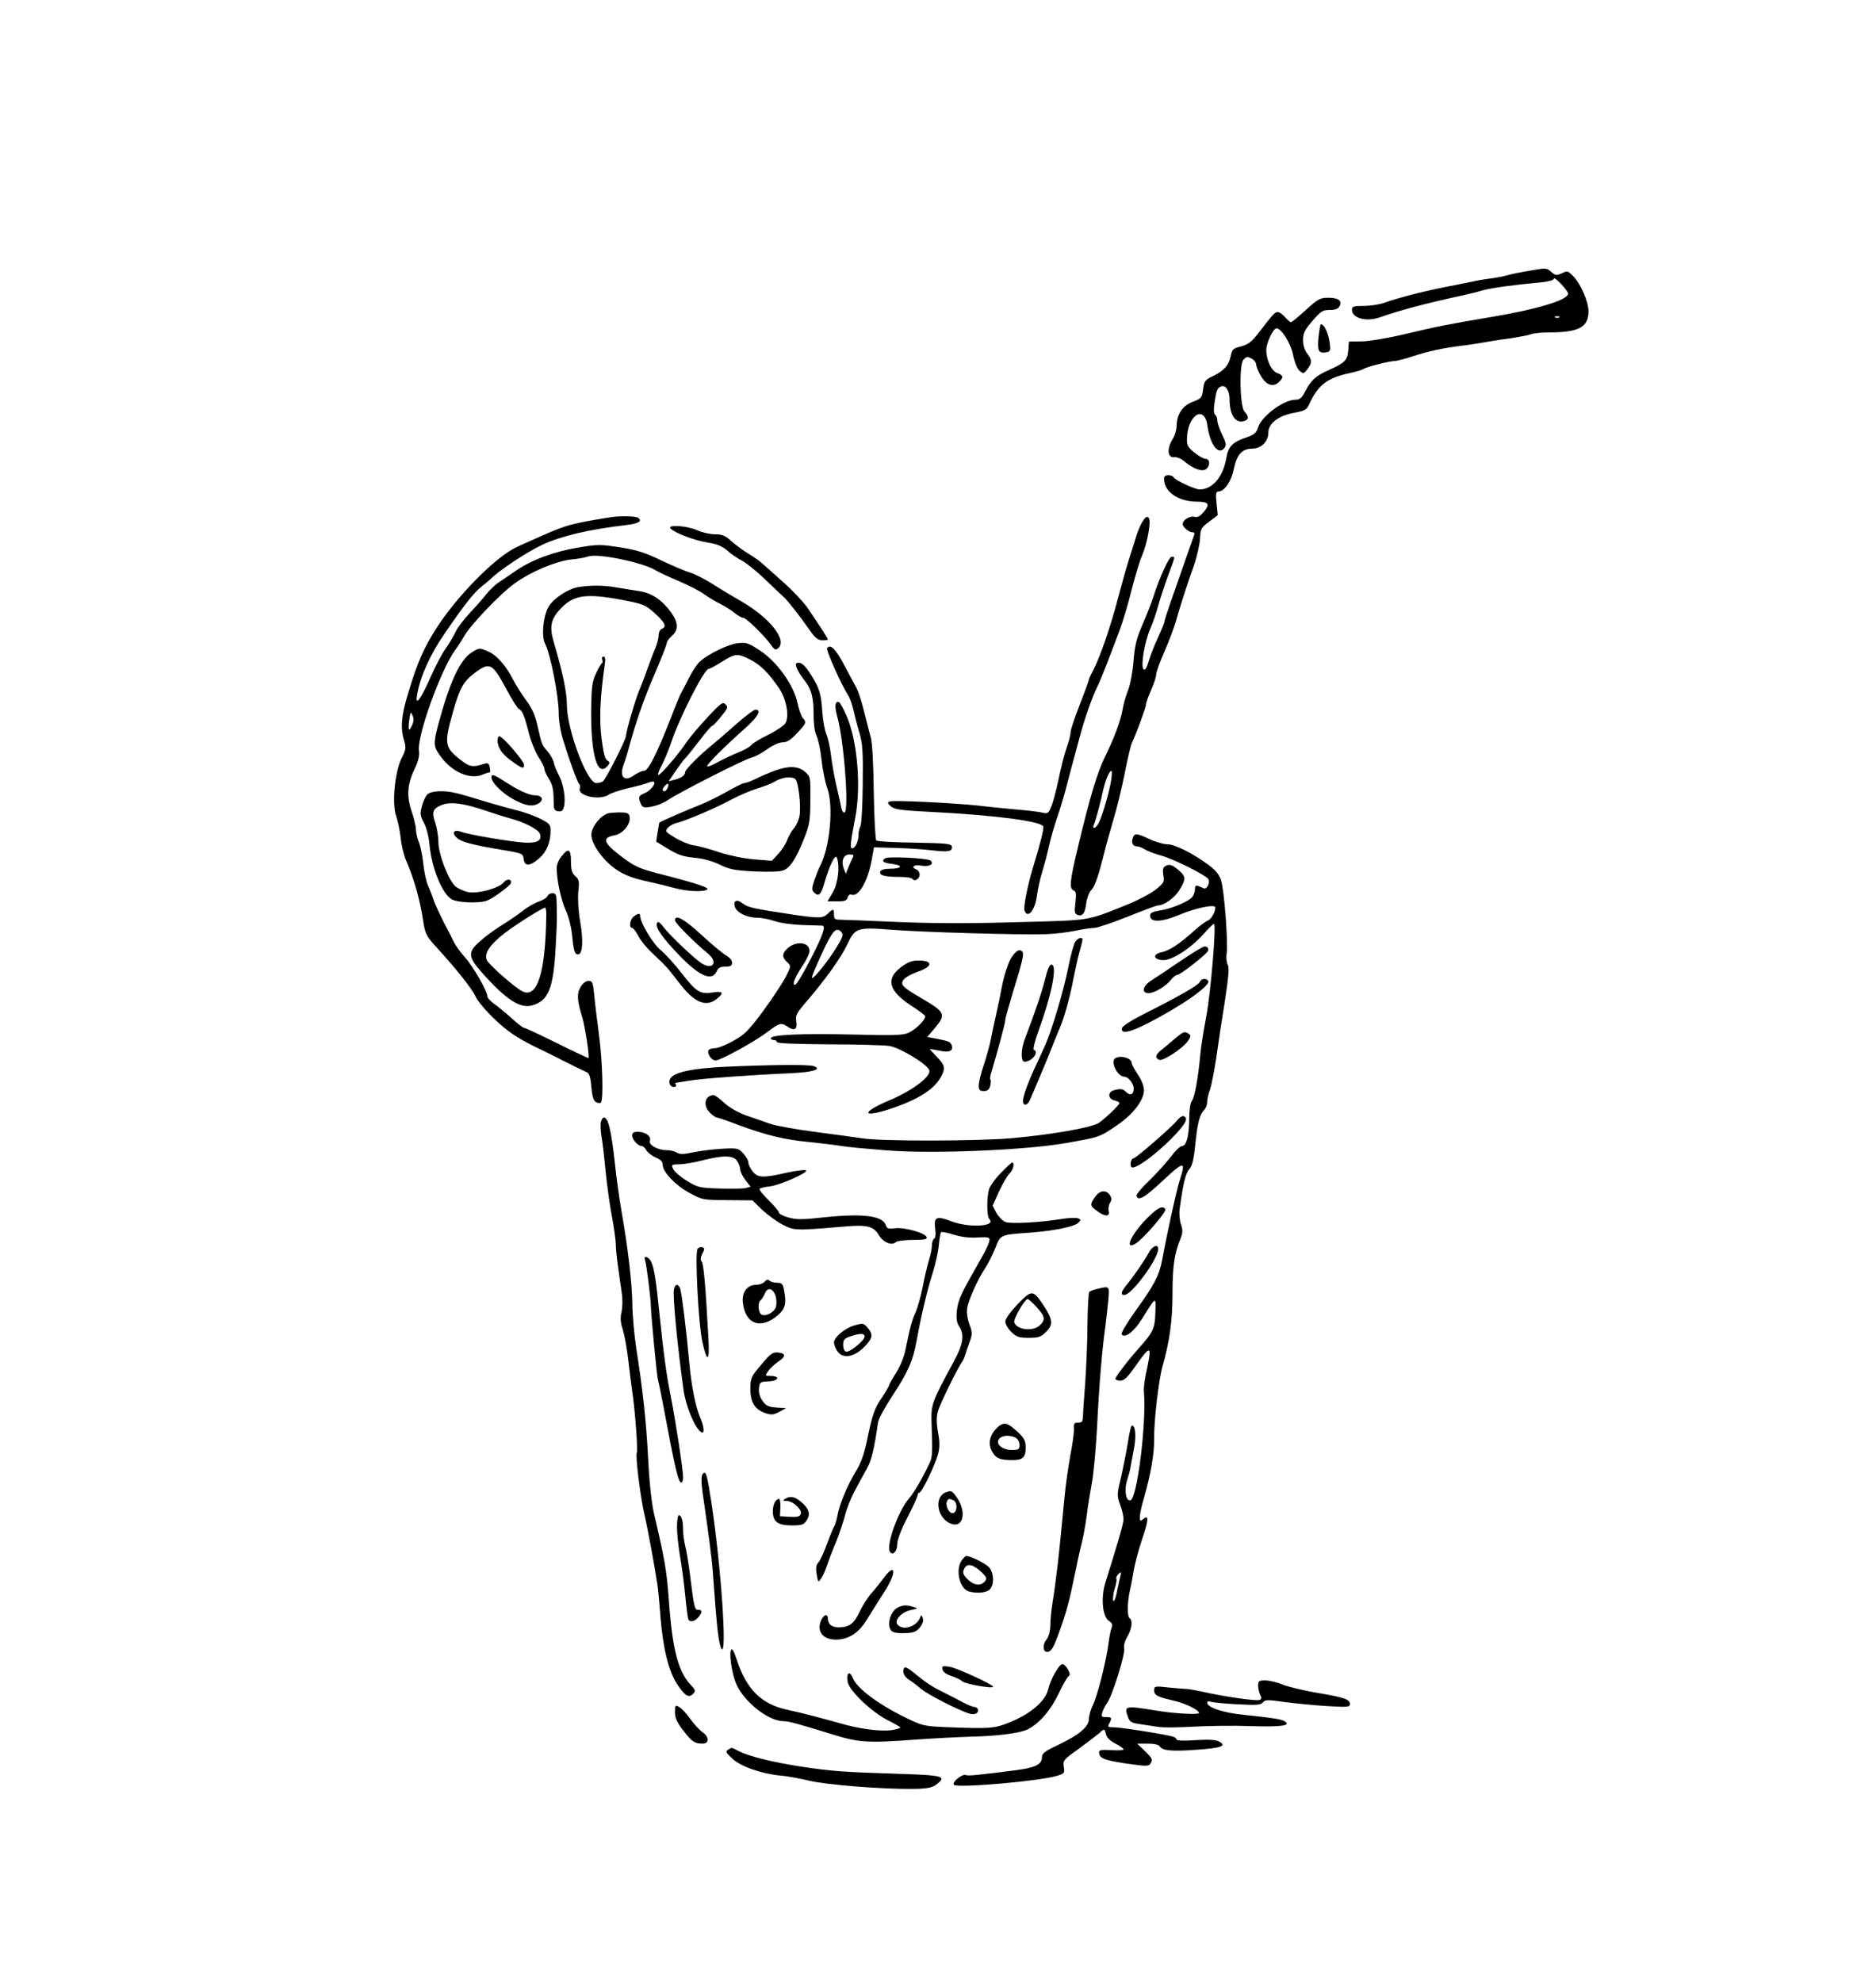 <?xml version="1.0" standalone="no"?>
<!DOCTYPE svg PUBLIC "-//W3C//DTD SVG 20010904//EN"
 "http://www.w3.org/TR/2001/REC-SVG-20010904/DTD/svg10.dtd">
<svg version="1.0" xmlns="http://www.w3.org/2000/svg"
 width="920pt" height="972pt" viewBox="0 0 920 972"
 preserveAspectRatio="xMidYMid meet">

<g transform="translate(0,972) scale(0.1,-0.1)"
fill="#000000" stroke="none">
<path d="M7505 8393 c-44 -7 -93 -17 -110 -22 -16 -5 -52 -12 -80 -16 -27 -3
-70 -10 -95 -16 -25 -5 -88 -18 -140 -28 -109 -22 -225 -52 -289 -75 -24 -9
-70 -16 -102 -16 -51 0 -59 -3 -59 -19 0 -42 72 -61 140 -36 90 32 220 67 405
107 28 6 70 16 95 24 44 12 151 27 283 39 41 4 67 11 67 18 1 15 70 -58 70
-73 0 -31 -152 -77 -380 -115 -198 -33 -269 -47 -414 -82 -84 -20 -178 -36
-215 -37 l-66 -1 -3 -40 c-4 -52 -15 -63 -92 -98 -68 -30 -88 -48 -121 -109
-14 -29 -26 -38 -45 -38 -58 0 -165 -78 -184 -135 -9 -28 -19 -37 -58 -50 -66
-22 -88 -44 -97 -96 -16 -97 -68 -159 -132 -159 -23 0 -118 44 -127 59 -10 15
-46 14 -47 -1 -6 -65 66 -118 161 -118 57 0 65 -12 35 -48 -20 -24 -32 -31
-49 -26 -22 5 -56 -16 -56 -36 0 -14 30 -40 47 -40 10 0 13 -5 8 -17 -4 -10
-24 -67 -45 -128 -21 -60 -52 -149 -69 -197 -17 -49 -31 -92 -31 -98 0 -5 -14
-39 -30 -74 -17 -35 -37 -87 -46 -116 -11 -38 -19 -49 -26 -42 -15 15 5 135
33 199 12 26 29 77 39 113 10 36 32 103 49 149 36 97 35 91 17 91 -13 0 -58
-97 -91 -200 -10 -30 -34 -91 -53 -135 -28 -64 -37 -99 -43 -175 -4 -53 -16
-117 -27 -145 -11 -27 -23 -70 -27 -95 -9 -53 -41 -140 -88 -235 -36 -74 -73
-196 -131 -440 -40 -166 -43 -203 -21 -211 12 -5 14 -17 9 -60 -6 -45 -4 -55
10 -60 25 -9 37 7 43 57 3 24 14 54 25 65 19 21 35 69 65 189 8 33 28 103 43
155 16 52 41 154 55 225 14 72 30 139 35 150 25 54 70 177 70 190 0 8 11 40
25 71 14 31 25 66 25 77 0 11 18 61 40 111 22 50 46 114 54 141 19 68 59 194
92 285 14 41 27 99 29 128 2 49 5 55 45 84 l42 32 -6 58 c-5 48 -3 58 10 58
28 0 63 50 74 108 15 73 41 102 91 102 44 0 79 35 79 79 0 44 49 82 122 96 55
10 65 15 77 40 45 99 89 132 206 157 27 6 55 14 60 18 13 10 130 40 156 40 10
0 51 11 91 24 72 24 148 40 238 51 25 3 68 9 95 14 28 5 88 15 135 21 47 7 95
16 108 21 13 5 53 9 90 9 145 0 192 26 192 103 0 49 -40 139 -77 175 -28 26
-25 25 -58 10 -21 -10 -29 -8 -48 9 -21 19 -25 20 -102 6z m142 -229 c-3 -3
-12 -4 -19 -1 -8 3 -5 6 6 6 11 1 17 -2 13 -5z m-2198 -2271 c-9 -57 -41 -167
-59 -205 -14 -30 -37 -39 -25 -10 10 25 36 121 45 168 10 46 30 94 40 94 4 0
3 -21 -1 -47z"/>
<path d="M6404 8200 c-36 -33 -69 -60 -73 -60 -4 0 -17 11 -29 25 -12 14 -28
25 -36 25 -14 0 -22 -9 -99 -109 -30 -38 -48 -51 -82 -60 -38 -9 -43 -15 -49
-45 -9 -46 -33 -74 -87 -100 -40 -19 -44 -25 -49 -65 -5 -41 -8 -45 -50 -61
-51 -19 -79 -61 -80 -119 0 -18 -9 -49 -21 -67 -27 -45 -23 -90 9 -86 13 2 35
-7 51 -21 44 -37 88 -52 106 -37 21 17 19 50 -3 50 -9 0 -34 14 -55 31 -31 25
-37 36 -36 67 2 116 85 170 100 66 13 -95 55 -150 84 -110 10 13 8 25 -11 63
-13 27 -24 58 -24 70 0 12 -5 25 -10 28 -7 4 -9 25 -5 53 10 68 14 79 33 87
23 9 42 -21 42 -65 0 -77 31 -120 74 -104 21 8 20 23 -1 46 -23 26 -27 232 -5
254 16 17 18 17 43 4 10 -6 19 -18 19 -26 0 -9 10 -34 22 -55 26 -47 60 -59
88 -34 26 24 25 34 -5 45 -30 11 -55 63 -55 114 0 34 34 106 50 106 24 0 70
-74 81 -129 7 -35 20 -68 31 -78 19 -17 21 -17 39 6 24 30 24 47 -1 78 -12 16
-20 41 -20 66 0 33 8 49 46 93 41 48 50 54 84 54 28 0 42 5 49 18 15 27 -5 42
-56 42 -38 0 -50 -6 -109 -60z"/>
<path d="M6466 8068 c-7 -68 0 -81 35 -76 19 2 24 9 22 28 -4 56 -26 110 -46
110 -2 0 -7 -28 -11 -62z"/>
<path d="M2990 7183 c-191 -31 -211 -37 -330 -89 -69 -30 -135 -60 -146 -67
-102 -58 -269 -229 -365 -374 -69 -105 -102 -179 -150 -341 -31 -103 -36 -162
-17 -224 10 -34 9 -44 -12 -85 -34 -67 -49 -226 -27 -285 8 -24 18 -71 22
-106 3 -35 15 -84 26 -110 41 -95 69 -195 85 -302 8 -55 16 -72 59 -119 95
-103 180 -209 196 -245 10 -24 51 -72 97 -116 63 -59 103 -86 188 -129 60 -29
123 -60 139 -69 17 -8 48 -24 70 -35 22 -10 47 -22 55 -26 10 -5 17 -29 20
-71 4 -45 10 -66 22 -74 9 -5 21 -7 25 -2 13 13 8 203 -10 336 -9 69 -20 155
-23 193 -6 60 -9 67 -28 67 -13 0 -28 -12 -39 -30 -19 -32 -17 -67 9 -150 13
-44 36 -191 30 -198 -2 -1 -71 31 -155 73 -83 41 -155 75 -161 75 -5 0 -33 21
-62 48 -29 26 -68 58 -85 70 -18 13 -33 29 -33 37 0 25 -72 150 -111 192 -21
23 -45 57 -54 75 -8 18 -31 62 -50 98 -18 36 -39 81 -46 100 -6 19 -19 53 -29
75 -10 22 -20 71 -24 109 -4 38 -13 84 -21 104 -8 19 -15 47 -15 63 0 16 -10
57 -21 90 -26 75 -22 134 16 212 17 36 23 64 20 83 -13 69 108 404 179 499 13
17 30 44 39 60 27 53 179 213 252 265 79 57 203 109 279 117 28 2 65 9 83 15
50 15 269 -31 329 -69 11 -7 62 -31 112 -52 50 -21 105 -50 124 -64 18 -13 53
-35 78 -47 25 -13 58 -33 73 -46 16 -13 35 -24 43 -24 14 0 106 -90 137 -135
15 -21 22 -24 33 -14 47 39 -40 149 -180 230 -42 24 -107 63 -144 87 -37 23
-85 48 -107 54 -22 6 -85 33 -140 59 -80 39 -121 52 -204 65 -96 15 -111 15
-205 -1 -117 -19 -228 -60 -305 -113 -30 -20 -69 -47 -87 -59 -18 -12 -45 -39
-61 -59 -15 -20 -51 -60 -79 -90 -28 -29 -59 -70 -69 -91 -10 -21 -32 -59 -50
-84 -18 -25 -52 -90 -75 -143 -49 -110 -76 -144 -64 -80 16 89 64 195 133 295
97 142 143 201 183 233 18 14 38 31 43 36 44 44 177 132 255 169 94 43 228 75
408 96 63 7 85 20 61 36 -14 9 -92 10 -139 2z m-969 -1019 c-16 -36 -21 -27
-14 26 6 40 7 42 16 22 7 -15 6 -30 -2 -48z"/>
<path d="M5602 7161 c-10 -17 -24 -50 -31 -74 -7 -23 -21 -69 -32 -102 -11
-33 -35 -118 -54 -190 -37 -144 -91 -299 -123 -360 -12 -22 -22 -43 -22 -48 0
-4 -20 -59 -45 -123 -25 -63 -45 -124 -45 -136 0 -12 -9 -47 -20 -77 -11 -31
-28 -100 -39 -153 -11 -53 -27 -114 -36 -134 -13 -33 -18 -35 -42 -29 -16 4
-71 11 -123 15 -52 5 -140 13 -195 20 -126 13 -411 27 -431 20 -13 -5 -12 -9
5 -24 17 -15 48 -20 193 -27 313 -16 538 -45 554 -71 5 -8 -12 -77 -52 -208
-25 -83 -46 -191 -40 -205 16 -42 52 1 61 72 4 31 16 86 27 121 11 36 26 92
33 126 7 33 25 95 39 136 14 41 32 100 40 130 17 67 41 156 72 270 24 90 62
197 87 246 8 16 29 67 47 114 18 47 45 119 61 160 15 41 42 129 58 196 17 66
39 140 50 165 28 65 48 176 34 190 -9 9 -17 3 -31 -20z"/>
<path d="M3290 7127 c25 -23 119 -58 183 -68 44 -7 70 -18 94 -39 18 -17 50
-38 71 -49 20 -10 71 -51 112 -90 41 -40 83 -79 94 -89 22 -21 78 -92 126
-161 27 -39 41 -50 63 -51 15 0 27 2 27 4 0 3 -13 24 -28 48 -16 24 -45 68
-66 99 -20 31 -78 93 -129 138 -50 45 -99 88 -107 95 -8 7 -35 26 -60 41 -25
15 -62 43 -83 61 -30 28 -45 34 -81 34 -24 0 -63 9 -87 20 -52 23 -153 29
-129 7z"/>
<path d="M2835 6841 c-50 -9 -119 -54 -144 -95 -27 -44 -37 -146 -18 -182 27
-53 67 -257 67 -341 0 -36 9 -92 21 -130 36 -116 72 -213 80 -218 4 -3 5 -13
2 -23 -9 -36 99 -58 142 -29 11 8 54 22 95 32 41 9 86 21 99 27 13 5 26 7 28
4 10 -10 -18 -44 -47 -56 -24 -10 -29 -17 -24 -34 3 -11 10 -25 14 -30 13 -14
88 4 127 32 55 37 372 198 408 207 16 3 51 22 77 41 28 20 60 34 77 34 21 0
39 12 70 45 46 50 47 52 28 74 -8 9 -19 42 -26 74 -19 88 -99 200 -181 255
-59 39 -69 43 -112 38 -47 -5 -143 -52 -186 -90 -13 -12 -36 -46 -51 -76 -15
-30 -33 -64 -39 -75 -7 -11 -30 -67 -52 -125 -70 -179 -111 -260 -132 -260
-10 0 -32 -10 -48 -21 -48 -36 -75 -8 -51 53 5 13 14 41 20 63 36 136 78 257
131 379 33 77 60 145 60 153 0 7 11 23 25 35 33 29 32 65 -4 115 -44 61 -95
95 -154 104 -29 4 -79 13 -112 18 -65 12 -128 12 -190 2z m213 -62 c107 -21
116 -24 163 -66 51 -46 60 -67 34 -77 -8 -3 -15 -17 -15 -31 0 -14 -7 -42 -16
-63 -9 -20 -27 -68 -41 -107 -13 -38 -31 -84 -38 -100 -17 -38 -65 -202 -65
-223 0 -19 -99 -214 -114 -224 -6 -4 -20 -8 -32 -8 -45 0 -144 263 -144 383 0
61 -19 154 -65 311 -22 74 -13 113 37 164 63 65 123 73 296 41z m630 -293 c51
-26 89 -63 142 -140 36 -53 52 -135 32 -172 -6 -11 -44 -37 -86 -58 -42 -20
-79 -44 -83 -51 -5 -7 -33 -23 -63 -35 -30 -12 -74 -33 -98 -46 -24 -14 -47
-24 -53 -22 -10 3 73 87 194 195 55 50 72 83 42 83 -8 0 -52 -33 -96 -72 -45
-40 -98 -86 -118 -102 -62 -50 -131 -120 -131 -132 0 -16 -20 -30 -53 -38
l-28 -7 32 47 c18 26 39 55 48 64 9 9 41 49 71 88 30 40 58 72 62 72 4 0 23
20 44 46 33 40 36 47 22 60 -13 14 -23 7 -87 -62 -40 -43 -87 -98 -104 -123
-41 -62 -127 -161 -138 -161 -5 0 1 19 14 43 13 23 34 74 47 112 41 124 163
364 185 365 6 0 35 16 65 35 66 41 77 42 138 11z m-404 -630 c-6 -16 -24 -23
-24 -8 0 10 22 33 27 28 2 -2 1 -11 -3 -20z"/>
<path d="M2953 6486 c3 -8 3 -16 -1 -18 -4 -2 -17 -24 -29 -50 -19 -40 -22
-65 -24 -175 -2 -227 31 -339 82 -277 11 13 11 17 -3 25 -11 6 -19 37 -28 108
-12 94 -7 204 16 364 4 25 2 37 -6 37 -7 0 -10 -6 -7 -14z"/>
<path d="M4056 6541 c-6 -9 71 -181 103 -230 9 -14 21 -48 27 -75 6 -28 19
-78 29 -111 15 -49 18 -94 16 -249 -1 -103 -6 -196 -11 -206 -6 -10 -10 -31
-10 -45 0 -31 -16 -65 -31 -65 -11 0 -9 26 16 155 28 150 10 367 -41 489 -16
38 -34 71 -40 73 -19 6 -22 -19 -9 -67 33 -113 60 -460 37 -474 -6 -3 -13 7
-17 26 -3 18 -15 69 -25 113 -10 44 -21 109 -25 144 -4 35 -14 80 -22 100 -9
20 -17 68 -20 106 -6 94 -14 120 -57 188 -25 39 -43 57 -57 57 -17 0 -19 -4
-13 -22 4 -13 20 -40 36 -60 38 -48 48 -86 48 -176 0 -45 6 -84 15 -102 8 -16
19 -69 24 -117 5 -48 18 -110 28 -138 32 -89 13 -291 -36 -383 -6 -11 -18 -41
-27 -67 -14 -42 -14 -49 -1 -62 22 -22 34 -10 51 51 25 85 52 140 60 121 16
-42 6 -127 -20 -171 l-26 -44 47 0 c38 0 48 4 52 19 3 12 11 17 19 14 34 -13
79 64 98 166 l12 66 110 -3 c60 -2 140 -7 178 -12 77 -9 98 -5 94 19 -3 14
-26 16 -183 19 -99 1 -183 6 -188 11 -4 4 -10 112 -12 238 -1 127 -8 246 -14
264 -5 19 -20 75 -32 124 -12 50 -29 103 -38 120 -9 16 -36 67 -61 114 -42 79
-69 106 -84 82z m124 -1030 c-5 -11 -15 -32 -21 -48 l-11 -28 -10 25 c-14 38
-2 70 28 70 21 0 23 -3 14 -19z"/>
<path d="M2315 6522 c-59 -36 -109 -145 -165 -352 -26 -99 -25 -110 10 -158
55 -77 144 -116 205 -91 17 7 33 12 36 11 3 -1 4 10 1 24 -4 21 -9 24 -26 19
-60 -19 -72 -17 -124 24 -70 56 -74 77 -33 221 35 126 53 158 109 200 73 55
86 49 153 -75 28 -53 57 -99 64 -102 16 -6 29 -38 50 -123 9 -35 29 -85 45
-111 17 -25 30 -52 30 -60 0 -8 10 -30 22 -49 17 -26 22 -51 23 -95 0 -54 2
-60 22 -63 17 -3 24 3 29 23 9 38 -2 109 -25 153 -11 20 -23 49 -25 63 -3 14
-17 38 -31 55 -28 32 -28 32 -50 129 -11 49 -27 84 -54 120 -21 28 -50 74 -65
103 -34 67 -82 122 -123 138 -41 18 -42 18 -78 -4z"/>
<path d="M2440 6088 c1 -33 21 -64 60 -93 59 -44 70 -48 70 -26 0 19 -105 141
-122 141 -4 0 -8 -10 -8 -22z"/>
<path d="M3800 5941 c-25 -9 -66 -26 -91 -39 -25 -12 -51 -22 -59 -22 -7 0
-47 -20 -89 -44 -42 -24 -101 -52 -131 -64 -45 -17 -191 -80 -197 -86 0 0 -4
-22 -8 -47 l-7 -46 59 -36 c46 -28 74 -38 129 -43 44 -4 89 -17 124 -34 47
-23 72 -28 168 -33 68 -3 125 -2 143 5 34 12 64 58 105 163 24 61 28 84 28
183 1 113 1 114 -27 138 -33 28 -79 30 -147 5z m99 -40 c17 -11 31 -140 21
-187 -5 -20 -17 -46 -28 -57 -10 -12 -25 -38 -32 -57 -7 -19 -27 -50 -44 -68
l-31 -33 -85 7 c-51 4 -119 18 -170 34 -47 16 -105 32 -129 35 -23 4 -65 21
-92 38 -46 28 -48 31 -34 48 9 9 26 19 38 22 47 11 196 74 267 113 41 22 102
48 135 58 33 10 69 24 80 31 37 23 82 30 104 16z"/>
<path d="M2410 5908 c0 -25 53 -78 107 -107 61 -34 99 -39 128 -18 23 17 12
37 -20 37 -30 0 -83 24 -150 68 -54 35 -65 38 -65 20z"/>
<path d="M2096 5825 c-9 -9 -21 -35 -27 -58 -10 -37 -9 -47 10 -82 12 -22 24
-69 27 -105 11 -118 63 -245 111 -271 16 -8 55 -14 97 -14 65 1 75 4 126 39
30 21 58 44 63 51 13 23 -15 30 -33 8 -23 -28 -122 -56 -172 -48 -21 4 -50 17
-64 28 -35 31 -84 158 -84 218 0 26 -7 68 -15 93 -19 55 -13 71 32 89 43 17
107 8 214 -28 41 -14 97 -32 124 -39 65 -17 134 -53 142 -73 13 -34 -11 -48
-73 -45 -68 4 -275 39 -312 53 -35 14 -49 -4 -23 -28 23 -22 73 -35 226 -61
97 -16 100 -18 103 -44 4 -38 32 -36 76 3 37 32 56 79 56 136 0 29 -5 35 -50
58 -28 14 -78 32 -113 41 -34 8 -98 26 -142 39 -163 50 -185 55 -234 55 -31 0
-55 -6 -65 -15z"/>
<path d="M2988 5733 c-38 -6 -88 -66 -88 -106 0 -46 57 -126 121 -170 40 -27
78 -42 144 -57 50 -11 115 -27 145 -35 59 -16 137 -20 158 -7 13 9 -50 30
-245 80 -87 23 -113 35 -169 77 -96 72 -105 97 -40 109 41 8 79 54 74 89 -2
18 -10 22 -38 23 -19 1 -47 -1 -62 -3z"/>
<path d="M5555 5610 c-8 -24 1 -40 21 -40 8 0 25 -7 38 -15 13 -8 49 -22 82
-31 57 -15 217 -95 229 -114 11 -17 -6 -52 -21 -46 -8 3 -21 9 -29 12 -11 4
-15 -1 -15 -18 0 -14 -8 -32 -17 -41 -26 -23 -105 -55 -157 -62 -35 -6 -46
-12 -46 -25 0 -34 55 -33 143 4 82 34 177 54 177 36 0 -23 -21 -59 -37 -64
-10 -4 -40 -26 -68 -51 -71 -64 -120 -96 -157 -104 -45 -9 -44 -35 2 -39 45
-4 141 58 206 132 24 27 45 48 48 45 11 -11 -17 -340 -38 -451 -13 -68 -27
-154 -30 -193 -10 -112 -28 -209 -42 -225 -7 -9 -12 -45 -12 -90 -1 -83 -14
-130 -36 -130 -9 0 -33 -24 -54 -52 -22 -29 -70 -82 -106 -117 -37 -35 -65
-69 -63 -75 9 -27 39 -10 130 75 105 98 114 98 82 0 -14 -42 -60 -250 -86
-391 -15 -76 -38 -120 -129 -246 -46 -65 -75 -113 -69 -118 17 -19 60 14 99
76 71 114 69 113 66 32 -2 -77 -11 -96 -75 -168 -54 -60 -121 -147 -121 -157
0 -5 11 -9 24 -9 20 0 36 16 77 75 75 106 80 101 48 -45 -6 -30 -11 -68 -9
-85 13 -152 -33 -521 -66 -532 -22 -7 -32 49 -17 97 8 25 16 54 17 65 2 11 9
50 16 86 13 63 9 119 -9 119 -4 0 -12 -33 -18 -72 -6 -40 -21 -117 -33 -171
-23 -95 -23 -100 -7 -145 10 -26 17 -58 17 -71 0 -21 -28 -117 -89 -311 -23
-73 -15 -167 17 -188 16 -10 19 -19 13 -35 -5 -12 -11 -46 -15 -76 -11 -87
-55 -260 -76 -301 -11 -22 -20 -53 -20 -69 0 -38 -47 -78 -152 -128 -62 -29
-78 -41 -78 -58 0 -37 -30 -52 -125 -65 -195 -25 -236 -29 -249 -24 -17 7 -70
-36 -58 -48 17 -17 420 18 505 44 37 11 39 14 34 44 -5 31 -2 35 71 87 42 31
87 65 100 76 28 26 29 26 36 -4 4 -16 21 -32 46 -45 22 -11 40 -24 40 -28 0
-5 -27 -6 -60 -4 -46 3 -60 1 -60 -9 0 -31 21 -39 129 -56 97 -14 114 -15 122
-2 13 21 12 25 -28 64 l-36 35 51 0 c32 0 54 -5 59 -13 13 -22 61 -26 182 -17
119 8 149 19 110 40 -16 9 -51 11 -116 7 -53 -4 -93 -3 -93 3 0 5 -8 11 -17
14 -35 11 -256 46 -289 46 -31 0 -34 2 -24 19 14 28 13 31 -16 31 -22 0 -24 3
-18 23 3 12 14 33 24 47 26 37 90 243 83 268 -3 13 3 36 16 57 22 38 27 80 11
90 -13 8 -12 77 1 135 6 25 14 70 19 100 5 30 23 99 41 152 33 97 34 123 4 98
-13 -11 -15 -9 -15 11 0 13 7 49 16 79 38 132 55 228 54 309 -1 86 23 288 41
351 34 119 49 222 49 352 0 137 9 199 38 271 13 31 13 44 4 72 -7 18 -10 52
-7 76 17 124 29 176 47 195 14 16 22 46 29 115 11 111 22 153 43 175 9 8 16
26 16 40 0 13 6 41 14 61 7 21 21 92 31 158 9 66 28 191 42 277 18 119 22 162
14 177 -6 11 -9 37 -5 58 7 51 -12 308 -28 357 -9 27 -26 49 -63 76 -76 56
-164 100 -200 100 -18 0 -57 11 -87 25 -64 30 -75 31 -83 5z m-59 -3612 c-2
-7 -10 -41 -17 -76 -6 -35 -15 -58 -19 -52 -4 7 -1 33 6 58 8 25 12 48 9 50
-3 3 0 11 6 19 14 16 19 17 15 1z"/>
<path d="M2753 5520 c-13 -15 -23 -41 -23 -56 0 -58 22 -161 45 -209 13 -27
26 -79 30 -115 8 -83 13 -100 30 -100 22 0 27 69 10 162 -9 52 -12 109 -9 145
6 51 4 60 -15 77 -16 15 -21 31 -21 73 0 61 -13 67 -47 23z"/>
<path d="M4340 5511 c-20 -14 -9 -22 39 -28 52 -7 43 -23 -14 -23 -27 0 -45
-5 -48 -14 -7 -18 21 -26 95 -26 31 0 59 -4 63 -10 9 -15 35 0 35 21 0 11 -7
22 -15 25 -31 12 -14 26 24 19 39 -6 63 7 45 25 -14 12 -207 22 -224 11z"/>
<path d="M5712 5471 c-9 -5 -11 -19 -7 -43 6 -32 3 -37 -37 -70 -24 -19 -86
-52 -138 -73 -207 -83 -171 -77 -545 -87 -234 -7 -417 -6 -585 1 -135 6 -260
11 -277 11 -29 0 -33 3 -33 25 0 30 -4 31 -30 5 -23 -23 -43 -24 -170 -5 -194
29 -222 35 -248 55 -28 23 -48 14 -38 -17 9 -28 59 -53 108 -53 23 0 63 -8 88
-17 26 -9 83 -17 135 -19 50 -1 93 -3 98 -3 18 -2 3 -46 -56 -161 -35 -68 -69
-126 -76 -128 -20 -7 -4 34 35 93 19 27 34 60 34 72 0 44 -67 51 -109 12 -26
-25 -27 -43 -1 -67 20 -19 20 -19 -7 -73 -16 -30 -65 -105 -110 -166 -71 -96
-91 -116 -147 -147 -35 -20 -76 -36 -90 -36 -13 0 -28 -4 -31 -10 -9 -15 14
-50 34 -50 24 0 189 90 255 140 59 45 67 47 101 24 32 -21 47 -10 40 29 -5 28
2 40 51 97 91 106 169 214 199 279 39 82 49 85 216 72 148 -12 629 -26 754
-22 44 1 111 9 148 17 38 8 80 14 94 14 14 0 88 25 163 55 75 30 142 55 148
55 30 0 81 36 105 74 34 55 34 68 -4 100 -32 27 -46 31 -67 17z m-1584 -324
c9 -10 2 -28 -26 -73 -41 -67 -113 -156 -120 -149 -3 3 19 56 49 120 53 115
71 134 97 102z"/>
<path d="M2684 5325 c-3 -8 -22 -19 -42 -26 -21 -7 -55 -27 -77 -44 -22 -18
-65 -47 -95 -66 -30 -18 -79 -52 -107 -77 -71 -59 -71 -81 2 -163 117 -131
186 -176 245 -159 80 23 104 83 115 285 4 72 7 139 6 150 0 11 -1 41 -1 68 -1
40 -4 47 -21 47 -11 0 -22 -7 -25 -15z m-5 -97 c-4 -280 -45 -408 -119 -368
-40 21 -165 132 -173 153 -13 33 16 75 86 130 59 45 184 124 200 126 4 1 7
-18 6 -41z"/>
<path d="M3108 5226 c-19 -14 -25 -56 -8 -56 5 0 19 -18 30 -39 11 -22 41 -59
67 -83 25 -24 54 -51 62 -60 17 -18 17 -17 80 -98 68 -87 124 -109 175 -69 37
29 33 40 -14 33 -65 -11 -84 0 -155 91 -36 47 -84 99 -106 117 -36 29 -99 133
-99 165 0 16 -10 16 -32 -1z"/>
<path d="M3310 5207 c0 -13 97 -110 163 -164 50 -42 23 -81 -32 -47 -37 24
-160 141 -188 179 -12 17 -25 27 -28 23 -16 -16 9 -58 81 -136 116 -126 184
-160 209 -104 7 16 18 22 42 22 26 0 33 4 33 20 0 11 -12 25 -27 34 -16 8 -70
53 -121 100 -87 80 -132 105 -132 73z"/>
<path d="M5272 5100 c-7 -12 -22 -67 -33 -123 -22 -112 -80 -306 -111 -377
-11 -25 -33 -72 -48 -105 -35 -74 -61 -144 -63 -169 -3 -31 22 -30 34 1 7 15
27 62 44 103 18 41 45 107 60 145 15 39 34 85 42 104 22 49 51 155 67 241 8
41 21 101 30 133 19 70 19 67 3 67 -7 0 -18 -9 -25 -20z"/>
<path d="M5788 5007 c-58 -40 -122 -82 -142 -95 -42 -26 -50 -62 -13 -62 28 0
85 34 110 66 10 13 25 24 32 24 13 0 132 93 147 114 8 13 1 26 -15 25 -7 0
-60 -32 -119 -72z"/>
<path d="M4956 5018 c-13 -24 -31 -79 -40 -123 -8 -44 -22 -111 -31 -150 -9
-38 -20 -93 -26 -122 -5 -28 -21 -84 -34 -124 -14 -40 -25 -85 -25 -101 0 -23
4 -28 25 -28 18 0 26 7 31 25 4 14 4 28 1 31 -3 3 -1 20 5 37 32 108 68 240
68 255 0 9 17 69 36 132 46 149 56 189 49 201 -13 20 -35 7 -59 -33z"/>
<path d="M4418 4977 c-75 -57 -60 -115 47 -186 36 -23 67 -46 71 -52 8 -14
-40 -64 -80 -83 -27 -13 -71 -14 -276 -9 -246 6 -400 -1 -400 -18 0 -5 7 -9
15 -9 8 0 15 -4 15 -10 0 -6 91 -10 253 -11 138 0 273 -4 299 -8 51 -8 184
-89 195 -118 12 -30 -81 -100 -192 -147 -154 -65 -137 -92 23 -36 126 45 196
92 228 152 21 40 18 55 -21 95 -19 20 -35 37 -35 38 0 2 21 -2 46 -7 50 -11
71 -1 61 27 -7 17 -12 19 -76 32 l-44 8 37 43 c57 69 53 78 -70 150 -91 53
-103 66 -79 92 9 10 39 26 65 35 75 25 77 55 4 55 -33 0 -52 -8 -86 -33z"/>
<path d="M5125 4918 c-16 -63 -43 -145 -101 -298 -16 -43 -18 -96 -4 -105 6
-4 22 1 35 9 25 17 33 42 15 48 -5 2 4 41 21 88 68 186 96 330 65 330 -9 0
-20 -26 -31 -72z"/>
<path d="M5884 4905 c-7 -16 -99 -69 -274 -157 -65 -33 -106 -60 -108 -70 -6
-29 35 -22 120 21 168 85 317 189 303 211 -9 15 -35 12 -41 -5z"/>
<path d="M5757 4623 c-24 -21 -54 -46 -66 -55 -25 -21 -27 -36 -6 -45 20 -7
118 58 141 93 15 22 15 27 3 35 -21 13 -24 12 -72 -28z"/>
<path d="M5473 4533 c-32 -12 5 -93 42 -93 18 0 45 -34 45 -58 0 -28 -17 -37
-36 -18 -17 17 -27 19 -61 10 -32 -9 -30 -42 2 -50 14 -3 25 -9 25 -13 0 -10
-82 -87 -106 -100 -47 -23 -224 -54 -419 -72 -165 -15 -642 -16 -735 -1 -36 5
-141 20 -235 32 -93 12 -192 30 -220 40 -27 9 -79 28 -115 40 -39 14 -82 38
-107 61 -24 22 -47 39 -52 39 -45 0 -56 -52 -18 -88 13 -12 27 -22 33 -22 5 0
52 -16 104 -36 135 -50 224 -72 347 -84 60 -6 133 -15 163 -20 30 -5 129 -14
218 -21 227 -18 676 1 874 35 172 30 169 29 254 87 81 54 134 124 134 174 0
19 -12 50 -30 76 -16 24 -30 49 -30 56 0 23 -47 39 -77 26z"/>
<path d="M3557 4489 c-159 -8 -243 -25 -267 -54 -15 -18 -6 -45 15 -45 9 0 13
5 10 10 -3 6 -5 10 -3 10 2 0 30 5 63 10 62 11 295 28 495 37 115 5 164 19
121 35 -25 9 -208 7 -434 -3z"/>
<path d="M5770 4223 c-24 -30 -200 -183 -211 -183 -12 0 -20 -33 -10 -43 14
-14 108 52 194 138 72 73 88 103 61 112 -7 2 -22 -8 -34 -24z"/>
<path d="M2947 4219 c-3 -12 -2 -45 3 -73 5 -28 14 -105 20 -171 7 -66 20
-165 31 -220 10 -55 19 -117 19 -137 0 -21 5 -70 11 -110 5 -40 14 -97 18
-127 5 -30 4 -72 -1 -95 -7 -29 -5 -52 6 -85 8 -26 20 -89 26 -141 6 -52 15
-124 20 -160 14 -88 29 -293 23 -303 -8 -13 17 -215 37 -302 17 -73 51 -259
64 -345 3 -19 10 -91 15 -160 13 -157 41 -269 84 -332 37 -55 55 -65 76 -44
13 14 12 19 -11 43 -63 67 -91 177 -108 418 -10 141 -21 204 -71 415 -13 54
-24 153 -30 270 -10 194 -26 340 -59 550 -10 69 -19 166 -19 215 -1 96 -20
269 -53 455 -11 63 -26 171 -33 240 -18 160 -32 220 -54 220 -5 0 -11 -10 -14
-21z"/>
<path d="M3100 4152 c0 -20 29 -52 48 -52 6 0 16 -9 22 -21 7 -11 27 -27 46
-35 24 -10 34 -21 34 -36 0 -35 64 -102 132 -138 62 -34 66 -34 185 -35 l123
-1 47 -46 c27 -25 72 -58 101 -73 58 -30 60 -30 309 -9 103 9 137 1 162 -41
21 -37 65 -55 84 -36 6 6 43 11 84 11 57 0 71 3 67 14 -8 21 -110 49 -155 43
-32 -4 -39 -2 -45 15 -15 47 -113 59 -310 38 -100 -11 -129 -11 -168 0 -25 7
-46 18 -46 24 0 6 -23 33 -50 60 -27 26 -48 52 -45 56 2 4 24 10 48 12 52 6
191 68 180 79 -4 4 -46 -1 -93 -11 -118 -27 -144 -26 -169 6 -12 15 -21 34
-21 44 0 9 -11 29 -25 44 -24 26 -29 27 -103 23 -42 -2 -105 -10 -140 -17 -50
-11 -68 -11 -83 -2 -10 7 -33 12 -49 12 -45 0 -91 26 -83 47 8 21 -22 43 -59
43 -21 0 -28 -5 -28 -18z m514 -124 c9 -12 16 -31 16 -42 0 -10 11 -34 25 -52
l26 -33 -25 -7 c-14 -3 -71 -4 -128 -2 -97 3 -106 5 -160 38 -31 19 -61 45
-67 58 -10 21 -8 22 32 23 23 0 74 9 112 19 102 26 150 25 169 -2z"/>
<path d="M4905 3965 c-27 -28 -53 -65 -56 -81 -11 -52 -9 -130 3 -142 36 -36
-99 -44 -186 -11 -73 28 -87 22 -80 -34 4 -28 2 -47 -5 -51 -6 -4 -11 -19 -11
-34 0 -15 -7 -49 -16 -77 -8 -27 -22 -86 -30 -130 -9 -44 -24 -98 -34 -120
-18 -40 -27 -72 -50 -186 -6 -31 -26 -80 -45 -110 -19 -30 -35 -58 -35 -62 0
-4 -16 -31 -35 -60 -38 -56 -47 -83 -75 -219 -13 -60 -29 -105 -54 -145 -40
-66 -80 -160 -90 -219 -4 -21 -11 -43 -15 -49 -4 -5 -20 -44 -35 -85 -15 -41
-34 -83 -43 -92 -11 -12 -13 -27 -8 -58 7 -41 7 -41 22 -20 9 12 21 41 29 64
7 22 26 73 43 112 16 40 36 99 45 133 8 33 30 88 48 121 18 34 45 83 60 110
23 43 35 95 54 225 2 17 34 75 70 130 77 117 102 174 119 270 23 126 52 249
79 333 14 45 28 107 30 138 3 31 8 59 11 62 3 3 30 -2 61 -12 36 -11 78 -17
118 -14 56 3 61 1 58 -17 -2 -11 -14 -37 -25 -58 -12 -21 -39 -69 -59 -105
-59 -104 -71 -134 -76 -184 -3 -34 0 -55 12 -72 27 -42 20 -87 -29 -177 -104
-191 -109 -207 -107 -289 6 -162 5 -176 -12 -210 -37 -77 -74 -140 -100 -170
-53 -64 -111 -227 -92 -259 13 -21 36 1 36 36 0 22 18 70 50 132 28 54 50 103
50 109 0 7 4 12 8 12 12 0 78 136 92 189 9 33 9 60 0 108 -8 46 -8 75 0 104
10 35 98 215 120 244 4 6 10 19 13 30 3 11 13 40 22 64 14 40 14 47 -1 87 -10
28 -14 57 -11 80 7 41 53 143 88 195 13 19 35 63 49 96 27 70 22 68 175 79
116 9 214 29 233 48 14 14 14 16 -2 22 -10 4 -48 2 -84 -4 -105 -17 -245 -24
-272 -14 -14 6 -33 26 -44 45 l-18 35 32 71 c18 39 41 78 51 87 18 17 27 55
12 53 -5 -1 -30 -25 -58 -54z"/>
<path d="M5371 3852 c-27 -39 -27 -44 9 -70 38 -29 64 -29 57 -1 -3 12 0 30 6
40 9 14 9 24 1 37 -18 29 -50 26 -73 -6z"/>
<path d="M5621 3742 c-77 -79 -110 -158 -49 -118 37 24 150 155 143 166 -13
21 -39 8 -94 -48z"/>
<path d="M3421 3596 c-14 -16 4 -367 23 -454 24 -109 37 -101 30 18 -14 256
-23 362 -33 374 -7 8 -6 20 3 38 12 22 12 27 1 32 -8 3 -18 -1 -24 -8z"/>
<path d="M5634 3578 c-19 -36 -76 -119 -111 -161 -26 -33 -29 -47 -9 -47 36 0
166 177 166 226 0 26 -29 14 -46 -18z"/>
<path d="M3164 3538 c8 -26 28 -193 28 -223 0 -36 29 -340 34 -358 3 -10 14
-62 24 -115 61 -326 76 -392 92 -392 4 0 8 12 8 26 0 35 -36 272 -60 394 -23
114 -35 206 -60 445 -18 180 -30 229 -58 240 -11 4 -13 0 -8 -17z"/>
<path d="M3750 3435 c-7 -8 -25 -15 -41 -15 -44 0 -72 -36 -66 -87 11 -107 89
-134 172 -62 37 32 43 59 29 128 -5 25 -11 31 -33 31 -15 0 -32 5 -37 10 -8 8
-15 6 -24 -5z m53 -68 c5 -15 6 -39 3 -53 -7 -27 -46 -50 -70 -41 -18 7 -22
62 -5 72 5 4 14 18 20 32 12 32 39 27 52 -10z"/>
<path d="M3305 3398 c-7 -30 17 -277 47 -493 11 -78 52 -180 84 -206 20 -16
19 20 -2 69 -23 54 -43 153 -54 272 -14 157 -37 343 -45 363 -10 24 -24 21
-30 -5z"/>
<path d="M5382 3400 c-18 -4 -36 -11 -40 -15 -4 -4 -8 -75 -9 -158 0 -84 -6
-213 -11 -287 -6 -74 -11 -149 -11 -166 -1 -25 -5 -30 -23 -30 -19 1 -23 -4
-21 -29 1 -16 -7 -76 -18 -131 -10 -56 -23 -146 -28 -200 -26 -270 -32 -325
-42 -399 -5 -44 -14 -105 -19 -135 -5 -30 -9 -76 -9 -101 -1 -30 -8 -55 -20
-70 -19 -24 -17 -59 4 -59 20 0 32 20 60 99 35 95 50 154 75 276 11 55 26 125
34 155 8 30 19 91 25 135 5 44 17 116 25 160 9 44 20 168 26 275 10 208 25
384 40 490 5 36 11 95 15 133 6 73 7 71 -53 57z"/>
<path d="M4987 3321 c-33 -35 -57 -69 -57 -81 0 -12 13 -35 29 -51 26 -25 37
-29 86 -29 49 0 60 4 86 30 35 35 32 60 -14 130 -52 77 -57 77 -130 1z m97
-11 c42 -46 44 -62 14 -90 -33 -30 -111 -21 -124 15 -6 15 51 115 66 115 4 0
24 -18 44 -40z"/>
<path d="M4187 3220 c-45 -14 -97 -58 -97 -83 0 -12 9 -33 19 -46 28 -36 84
-24 133 28 39 41 41 58 10 94 -17 19 -23 19 -65 7z m53 -54 c0 -19 -71 -77
-90 -74 -9 2 -15 15 -15 33 0 25 5 32 35 42 48 16 70 16 70 -1z"/>
<path d="M3733 3028 c-50 -59 -53 -65 -53 -119 0 -66 22 -101 75 -119 28 -9
39 -8 67 7 l33 18 -47 3 c-39 3 -51 8 -68 32 -14 19 -20 41 -18 62 3 30 6 32
41 34 56 1 68 27 13 27 -24 0 -24 1 -10 22 8 13 31 34 49 47 41 27 40 42 -1
46 -25 2 -37 -7 -81 -60z"/>
<path d="M4885 2714 c-34 -36 -40 -77 -19 -113 19 -33 39 -41 100 -41 50 0 64
14 64 62 0 39 -11 54 -68 101 -30 23 -49 21 -77 -9z m96 -44 c11 -6 19 -21 19
-35 0 -22 -4 -25 -38 -25 -48 0 -82 30 -62 55 14 17 53 20 81 5z"/>
<path d="M3447 2493 c-11 -10 -9 -49 8 -158 20 -140 35 -251 40 -313 2 -30 9
-124 16 -210 8 -102 18 -164 27 -177 29 -41 -2 408 -50 723 -21 135 -26 151
-41 135z"/>
<path d="M4640 2403 c-61 -22 -46 -126 22 -154 60 -25 80 53 33 124 -26 38
-29 39 -55 30z m34 -39 c24 -9 21 -64 -3 -64 -19 0 -37 42 -26 60 7 12 9 12
29 4z"/>
<path d="M3850 2370 c-12 -8 -11 -10 7 -10 32 0 78 -43 70 -64 -5 -13 -17 -16
-54 -14 l-48 3 2 43 c1 23 -2 42 -6 42 -17 0 -31 -27 -31 -60 0 -52 24 -70 93
-70 49 0 59 3 73 25 20 30 12 57 -27 90 -32 27 -54 31 -79 15z"/>
<path d="M3320 2231 c0 -32 7 -94 14 -137 8 -44 20 -130 26 -193 6 -63 13
-118 16 -123 9 -14 30 -9 47 10 22 24 22 40 0 38 -16 -1 -20 18 -35 139 -9 77
-22 156 -28 176 -5 20 -10 55 -10 77 0 45 -8 72 -21 72 -5 0 -9 -27 -9 -59z"/>
<path d="M4716 2068 c-32 -46 -10 -139 36 -152 41 -11 86 -6 102 10 24 24 20
86 -6 111 -21 20 -90 53 -109 53 -4 0 -15 -10 -23 -22z m98 -58 c25 -24 27
-31 16 -44 -24 -29 -65 -18 -99 26 -9 13 -10 22 -1 38 14 26 43 19 84 -20z"/>
<path d="M4334 1983 c-15 -21 -42 -55 -60 -75 -18 -20 -45 -62 -59 -93 -28
-58 -51 -75 -104 -75 -31 0 -51 16 -51 42 0 24 -17 23 -30 -1 -29 -56 2 -101
69 -101 61 0 111 32 149 93 46 74 53 85 95 151 55 88 48 135 -9 59z"/>
<path d="M4404 1838 c-40 -19 -58 -94 -30 -117 8 -7 37 -11 67 -9 43 2 55 8
72 30 13 17 17 33 12 45 -6 15 -8 15 -12 3 -16 -46 -85 -69 -112 -36 -17 21
21 62 66 71 36 8 37 8 13 15 -34 11 -51 10 -76 -2z"/>
<path d="M3586 1631 c-12 -18 3 -117 24 -167 38 -89 158 -184 233 -184 25 0
72 -13 237 -64 131 -41 174 -44 415 -26 83 6 202 12 265 14 137 3 246 18 282
37 58 31 111 93 150 175 21 45 44 84 50 86 14 5 -15 58 -32 58 -16 0 -59 -76
-69 -122 -13 -57 -81 -118 -181 -160 -81 -34 -97 -36 -325 -27 -107 5 -112 6
-205 52 -124 61 -226 138 -246 185 -17 42 -34 32 -27 -15 7 -43 116 -147 196
-188 32 -16 60 -32 62 -36 3 -3 -17 -9 -44 -13 -57 -7 -158 6 -256 35 -93 26
-176 48 -254 65 -127 27 -200 100 -247 243 -13 40 -24 60 -28 52z"/>
<path d="M4436 1543 c-14 -15 -4 -44 22 -60 15 -9 42 -30 61 -46 30 -26 186
-106 236 -120 11 -4 26 -3 34 2 15 10 7 31 -12 31 -7 0 -31 10 -52 21 -22 12
-67 35 -99 51 -59 29 -84 46 -150 100 -18 15 -36 25 -40 21z"/>
<path d="M4622 1534 c2 -12 18 -24 43 -32 22 -7 46 -19 55 -27 15 -13 150 -37
150 -26 -1 11 -176 92 -214 98 -34 5 -38 4 -34 -13z"/>
<path d="M6170 1454 c0 -14 5 -34 10 -45 8 -15 7 -21 -4 -25 -16 -6 -177 17
-281 41 -33 7 -67 13 -75 13 -8 0 -48 3 -87 7 -70 8 -73 7 -73 -14 0 -24 16
-32 99 -51 55 -13 121 -45 121 -60 0 -9 -122 -3 -210 12 -153 25 -158 24 -139
-30 9 -25 16 -30 57 -36 26 -4 67 -10 92 -14 25 -4 101 -3 170 1 69 4 195 6
280 3 152 -5 204 2 171 23 -17 11 -58 17 -200 32 -102 10 -181 36 -181 60 0 6
7 8 17 5 9 -4 68 -10 130 -13 95 -5 116 -4 126 9 11 14 24 14 107 2 52 -7 146
-16 208 -20 101 -6 112 -5 112 10 0 23 -28 33 -161 55 -64 11 -139 29 -168 40
-28 12 -67 21 -86 21 -31 0 -35 -3 -35 -26z"/>
<path d="M3310 1324 c0 -28 10 -50 41 -90 42 -55 56 -64 95 -64 33 0 32 34 -1
56 -13 9 -40 38 -59 64 -19 27 -44 54 -56 60 -18 10 -20 8 -20 -26z"/>
<path d="M3570 1140 c-13 -9 -9 -16 22 -44 41 -39 144 -74 237 -83 31 -2 92
-14 136 -24 84 -21 363 -43 515 -41 66 1 90 6 110 20 55 42 39 47 -185 54
-282 9 -328 13 -480 36 -142 22 -252 50 -302 75 -37 20 -34 19 -53 7z"/>
</g>
</svg>
